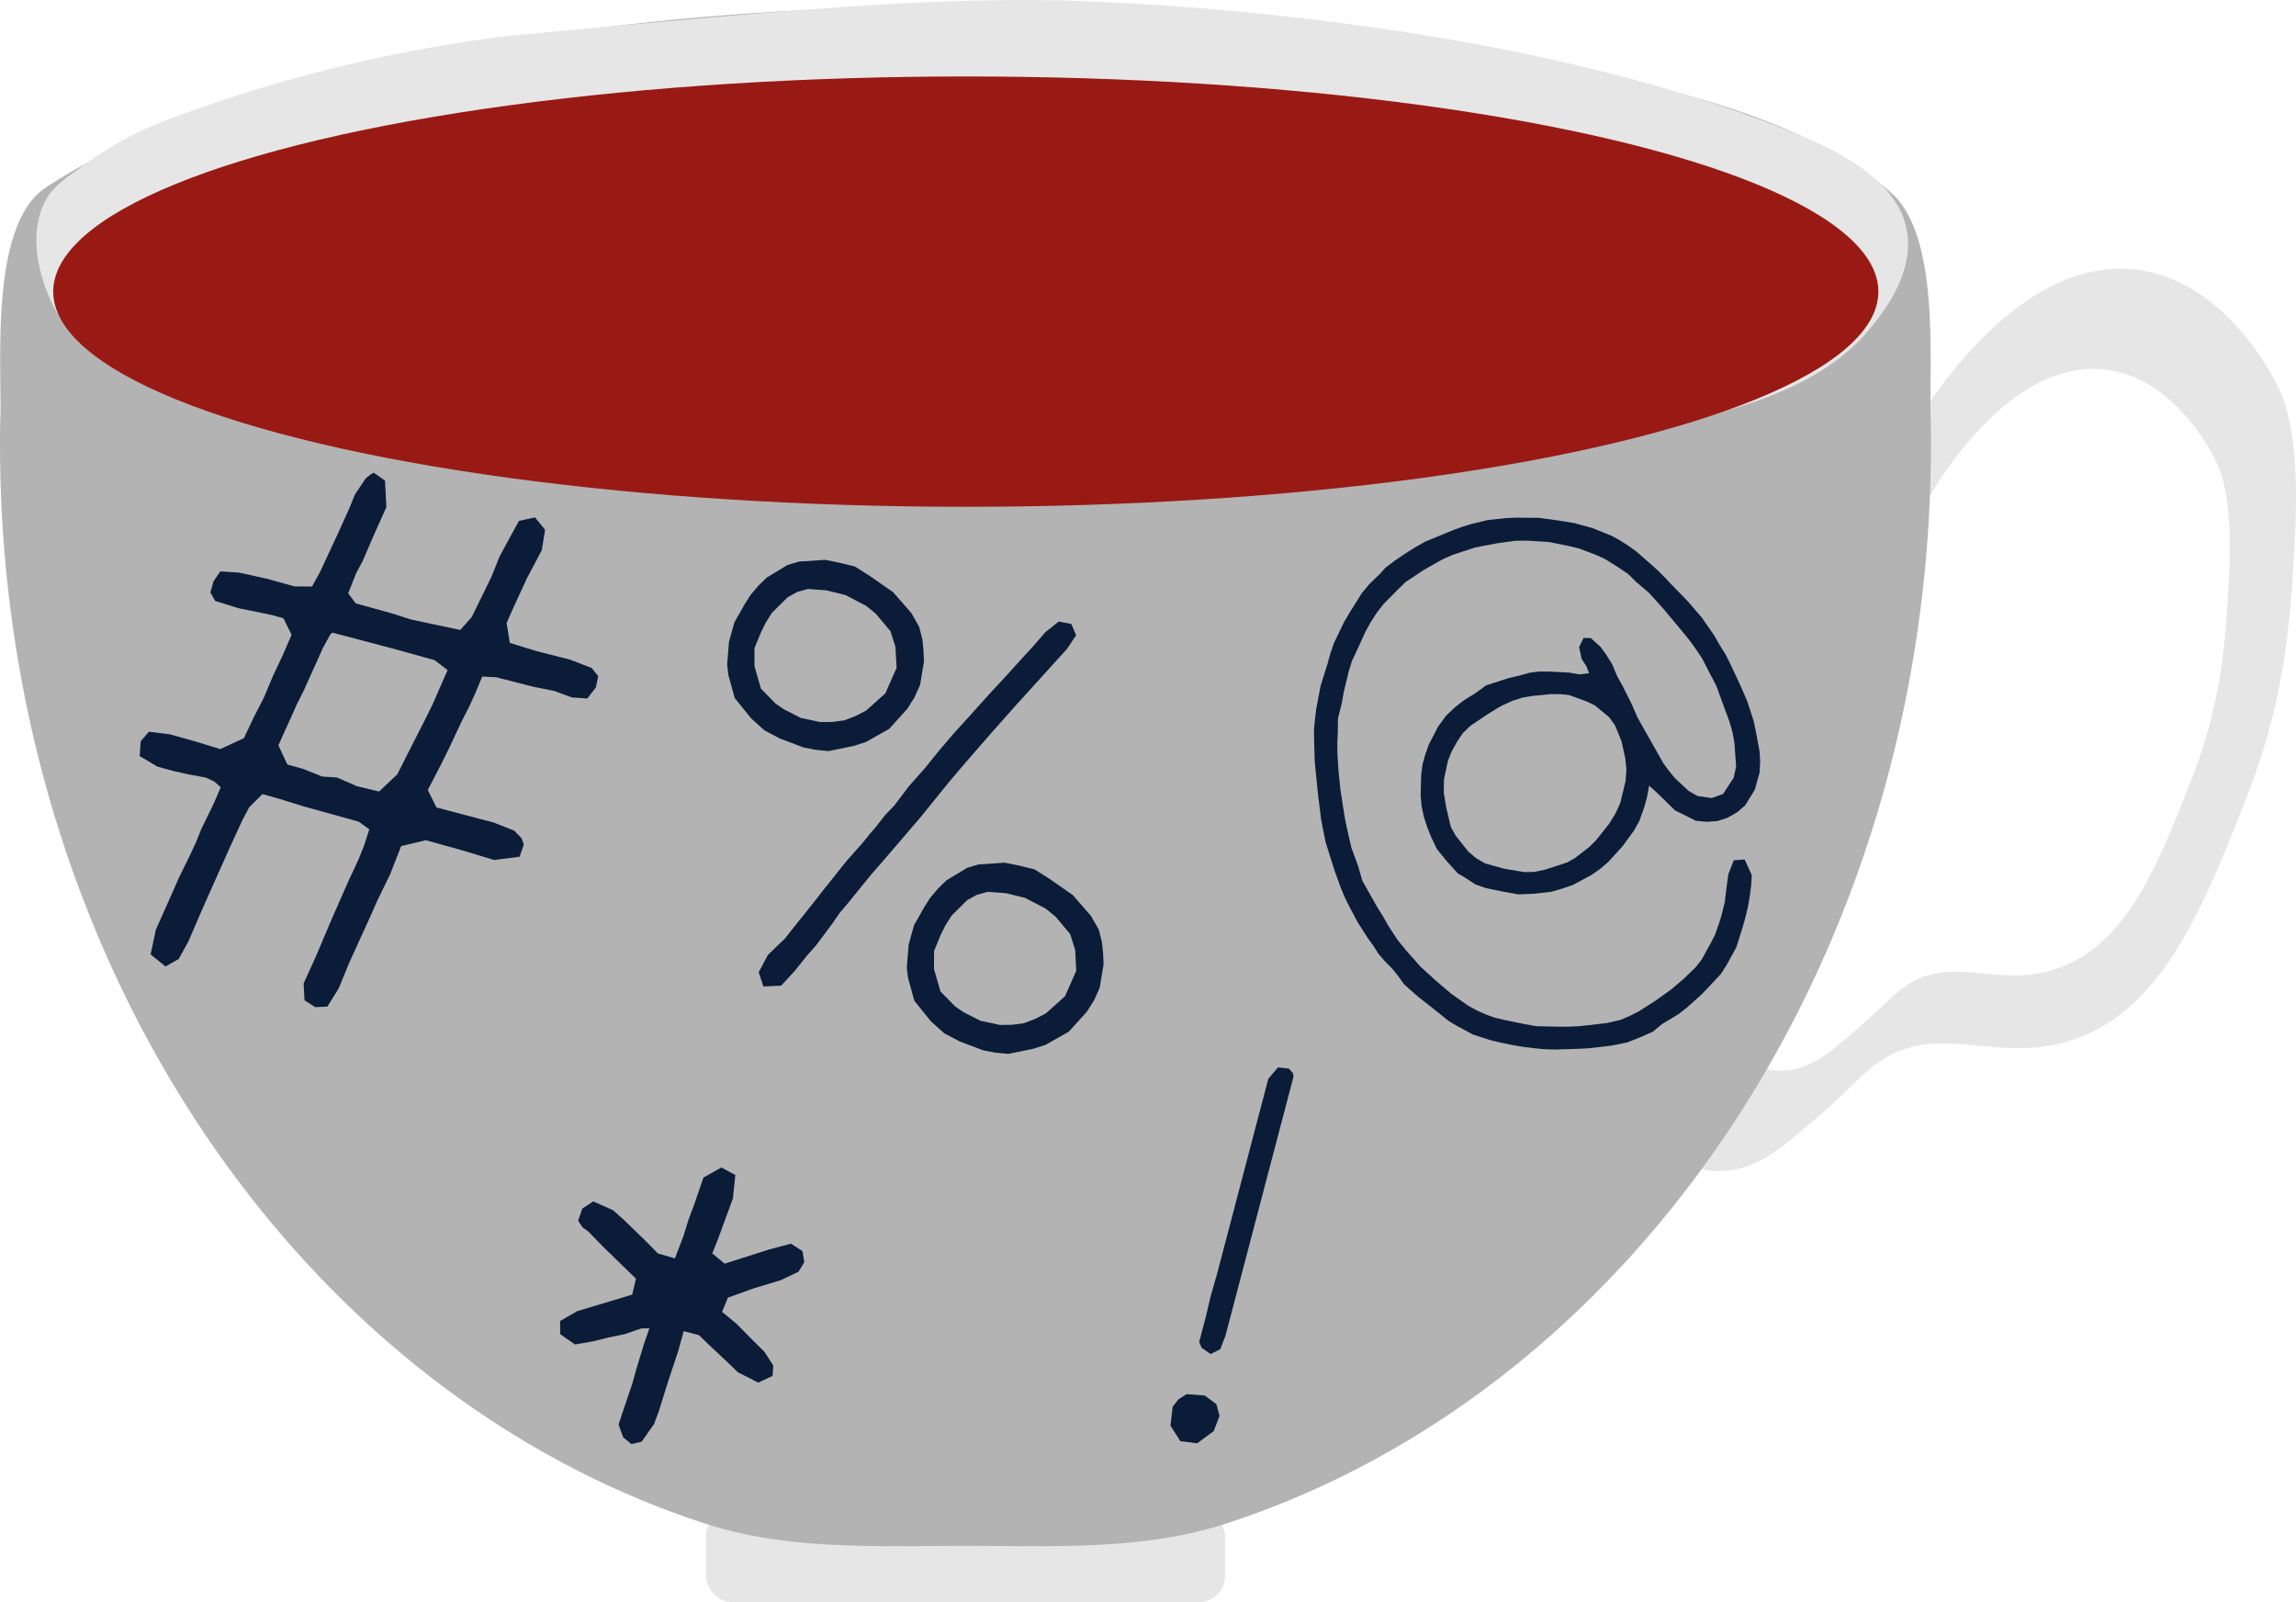 <svg xmlns="http://www.w3.org/2000/svg" viewBox="0 0 241.562 168.519">
  <defs>
    <style>
      .cls-1 {
        fill: #e6e6e6;
      }

      .cls-2 {
        fill: #b3b3b3;
      }

      .cls-3 {
        fill: #991a14;
      }

      .cls-4 {
        fill: #0a1c38;
      }
    </style>
  </defs>
  <g id="tea">
    <rect class="cls-1" x="74.268" y="158.89" width="54.622" height="9.629" rx="2.733"/>
    <path class="cls-1" d="M239.757,40.894c-.46-1.01-5.419-11.159-14.695-12.491C211.79,26.521,201.55,44.338,200.126,46.91a37.092,37.092,0,0,0-2.709,6.016c-2.618,9.046-9.552,34.992-18.552,69.984a6.42,6.42,0,0,0,1.653.276c3.536.137,6.245-1.975,7.944-3.353,5.052-4.087,6.751-6.2,8.542-7.623,6.658-5.235,12.858,0,21.216-2.893,9.413-3.214,13.638-13.96,18.23-25.67,4.087-10.47,4.546-18.874,4.96-26.359C242.053,46.267,240.491,42.455,239.757,40.894Zm-5.281,20.481c-.322,5.832-.689,12.353-3.858,20.481-3.582,9.139-6.842,17.5-14.189,20.022-6.521,2.25-11.3-1.837-16.486,2.25-1.378,1.1-2.756,2.71-6.659,5.878-1.332,1.1-3.444,2.709-6.153,2.618a4.862,4.862,0,0,1-1.332-.184C192.825,85.208,198.2,65,200.264,57.977a25.785,25.785,0,0,1,2.113-4.684c1.1-2.021,9.046-15.843,19.378-14.374,7.21,1.011,11.068,8.909,11.435,9.69C233.741,49.849,234.981,52.788,234.476,61.375Z"/>
    <path class="cls-2" d="M203.157,46.634c0,54.142-31.384,99.755-74.188,113.636-8.713,2.826-17.9,2.337-27.39,2.337s-18.676.487-27.391-2.342C31.408,146.378,0,100.769,0,46.634c0-.964,0-1.929.046-2.847.113-6.21-1.061-20.27,4.823-24.093C16.611,12.067,31.2,8.436,44.772,5.779A295.545,295.545,0,0,1,101.487.713a296.476,296.476,0,0,1,56.666,5.042c12.6,2.456,30.922,5.657,40.866,14.571,5,4.479,3.979,17.148,4.092,23.323C203.157,44.614,203.157,45.624,203.157,46.634Z"/>
    <path class="cls-1" d="M200.6,24.143c.919,4.711-2.739,9.073-4.008,10.6-10.548,12.656-40.719,12.91-89.9,13.662-10.481.16-33.707-1.781-80.162-5.855-4.465-.392-15.348-1.475-20.1-8.93-1.811-2.843-3.875-8.407-1.61-12.582.753-1.388,1.905-2.164,4.131-3.758a35.743,35.743,0,0,1,8.442-4.6,156,156,0,0,1,36.41-8.944C81.265,1.2,94.994-.065,109.115,0c0,0,46.223.22,80.14,14.184C193.209,15.815,199.557,18.816,200.6,24.143Z"/>
    <ellipse class="cls-3" cx="101.612" cy="30.676" rx="96.011" ry="22.633"/>
  </g>
  <g id="chars">
    <path class="cls-4" d="M172.765,109.027l-1.537.619L169.48,110l-2.363.267-1.223.064-2.348.069-1.154-.04-1.134-.114-1.086-.139-1.112-.189-1.14-.236-1.091-.262-1.845-.593-1.713-.918-.861-.519L150.8,106.1l-1.581-1.242-.745-.648-.771-.7-.606-.852-.629-.777-.722-.723-.7-.8-.559-.879-.583-.806-1.063-1.659-.922-1.742-.411-.839-.39-.911-.683-1.876-.965-3.039L139,86.237l-.335-2.7-.247-2.44-.1-1.073-.064-2.228-.008-1.126.115-1.133.139-1.088.446-2.325.718-2.292.31-1.119.384-1.1,1.042-2.162.608-1.036,1.293-2.052.787-.946,1.1-1.061.581-.643,1.013-.763,1.138-.768.927-.586,1.1-.619,2.9-1.2.939-.342.964-.3,1.769-.433,1.9-.194,1.1-.058,2.4.026,1.975.266,1.73.28,1.94.536,1.952.785.907.492.887.568.838.6,1.616,1.413.772.694.75.772.776.818,1.5,1.541,1.46,1.69,1.321,1.893.566,1,.614.973.518,1.03.933,1.985.446,1.006.415.96.669,2.074.226,1.068.4,2.159.057,1.1-.066,1.108-.5,1.789-1.018,1.645-.844.73-1,.566-1.063.347-1.147.085-1.134-.115-2.187-1.091L174.4,83.451l-.9-.812-.229,1.263-.289,1.046-.515,1.421-.563,1.01-1.168,1.6-1.509,1.669-.845.729-.945.661L165.457,93.1l-1.107.374-1.137.328-1.827.214-1.662.062-1.684-.307-1.709-.354-1.1-.383-1.192-.776-.657-.383-1.167-1.288L151.169,89.3l-.658-1.39-.4-1.033-.321-1.013-.224-1.068-.1-1.073.057-2.234.142-1.085.29-1.044.364-1.024.959-1.864.847-1.169.982-.932.871-.682,1.215-.748,1.156-.845,2.34-.755,1.163-.279,1.087-.3,1-.124,1,0,2.138.113,1.114.188,1-.124-.309-.768L166.4,69.3l-.26-1.237.465-.955.762.01,1.027.928.554.756.666,1.07.558,1.32.511.9.984,1.961.61,1.415L175,80.283l.556.757.627.777,1.466,1.371.936.542,1.5.217,1.2-.43,1.113-1.7.259-1.213-.174-2.417-.2-1.143-.326-1.133-.825-2.238-.571-1.566-.789-1.5-.7-1.362L178.3,68.1l-.554-.755-.627-.777-1.357-1.622-.784-.941-1.507-1.663-1.332-1.132-.852-.84-1.015-.685-1.367-.86-.853-.4-1.926-.736-1.017-.243-2.129-.43L160.7,56.87l-1.251.013-2.044.278-2.209.43-2.388.783-1.054.471-2,1.131-1.871,1.248-.772.75-1.562,1.575-.69.892-.635.99-.562,1.008-.926,2.032-.488,1.031-.337,1.07-.526,2.186-.208,1.185-.409,1.614-.02,1.522L140.7,78.11l0,1.006.126,2,.195,1.9.3,1.97.147.926.2,1.019.507,2.229.71,1.926.449,1.568,1.563,2.764.612.975.566,1,.957,1.471,1.02,1.246.675.749.7.8,1.569,1.44,1.691,1.434,1.779,1.259.907.492.929.419.95.342,1.017.243,2.2.451,1.187.208,2.357.053,1.127-.008,1.1-.056,2.777-.314,1.5-.346.96-.416.931-.465,1.71-1.094,1.7-1.213,1.318-1.121,1.259-1.216.622-.79.965-1.741.446-.881.344-.949.3-.921.386-1.54.225-1.826.161-1.159.566-1.452,1.146-.083.747,1.653-.068,1.107-.138,1.087-.19,1.111-.263,1.093-.291,1.045-.672,2.141-1.057,1.916-.567.888-1.371,1.465-.675.7L177.463,106l-.87.681-1.738,1.044-.939.782Zm-7.083-18.756,1.533-1.183.722-.722,1.36-1.712.655-1.063.508-1.1.567-2.333.088-1.181L171,79.777l-.412-1.843-.671-1.633-.609-.851-1.533-1.269-.855-.4-1.824-.666-.935-.1-1,0-2.025.2-.971.171-1.013.323-1.15.523-.524.3-1.117.695-1.682,1.14-.771.75-.616.914-.559,1.008-.393.975-.416,1.935-.026,1.4.251,1.556.5,2.108.512.905,1.31,1.649.845.716.936.542,2.013.558,2.151.357,1.052-.029,1.067-.226,1.278-.41,1.11-.373Z"/>
    <path class="cls-4" d="M126.419,141.769l-.253-.6.679-2.585.538-2.273.662-2.3,5.394-20.531,1.02-1.2,1.144.125.41.46.066.195v.235l-7.143,27.191-.556,1.442-1.016.5Zm-3.272,8.2.231-2,.617-.778.847-.542,1.905.146,1.231.911.33,1.206-.6,1.607-1.755,1.305-1.765-.228Z"/>
    <path class="cls-4" d="M15.846,100.392l.553-2.6,1.325-2.971,1.117-2.53L20,89.939l.618-1.33.541-1.353,1.36-2.8.705-1.641-.668-.6-.889-.414-1.9-.358-1.571-.352-1.629-.452L14.7,79.54l.1-1.557.864-1.014,2.179.27,2.638.73,2.691.829,2.488-1.147,1.009-2.14,1.089-2.119.974-2.316,1.011-2.142.934-2.161-.856-1.739L28.5,64.669l-3.4-.691-2.461-.765-.5-.892.323-1.162.711-1.055,1.967.128,2.912.639,2.945.815,1.833.009.839-1.521,1.856-3.992L36.8,53.364l.541-1.352,1.136-1.687.538-.436.3-.168,1.191.83.145,2.794-1.3,2.9L38.164,59l-.7,1.308-.832,2.107.79,1.054L41.3,64.542l1.994.637,5.125,1.086,1.2-1.336,1.337-2.719.782-1.617.812-2.028.86-1.6L54.6,54.791l1.686-.367,1.062,1.3L57,57.877l-1.578,2.985-1.464,3.181L53.3,65.53l.338,2.1,2.847.871,3.511.891,2.261.876.68.857-.244,1.184-.91,1.167-1.635-.118-1.817-.672-2.214-.445-3.9-1-1.482-.075-.749,1.794-.639,1.407-.717,1.388-1.425,3.029-.761,1.543L45.008,83.1l.912,1.838,5.991,1.576,2.182.856.78.8.237.65-.443,1.3-2.681.341L48.44,89.391,44.8,88.382,42.205,89,41.06,91.936,39.7,94.731l-.89,2.007-1.053,2.3-1.075,2.374-1.041,2.547-1.2,1.923-1.269.065-1.133-.73-.092-1.779,1.283-2.817,1.452-3.437,1.14-2.605.889-2.007,1.031-2.219L38.284,89l.571-1.763-1.112-.807L31.93,84.817l-2.536-.787-1.783-.5-1.382,1.372-.7,1.311-1.26,2.737-1.3,2.9-1.323,2.972-.685,1.563L19.8,99.067l-1,1.808-1.387.786Zm19.6-18.609,2.086.91,2.346.567,1.92-1.805,1.477-2.927,1.457-2.853.761-1.541,1.6-3.65-1.379-1.047-4.417-1.224-6.3-1.662-.2.11-.836,1.52-.664,1.488-.639,1.408-.663,1.486-.74,1.465-.66,1.485-.641,1.409-.663,1.484.944,2.016,1.627.45,2.031.812Z"/>
    <path class="cls-4" d="M66.429,151.9l-.87-.719-.481-1.328.6-1.814.867-2.552.388-1.423.823-2.7.568-1.644-.891.025-1.7.593-1.7.348-1.6.4-1.941.338-1.552-1.085-.011-1.386,1.816-1.037,5.772-1.737.395-1.673-3.466-3.37-1.538-1.581-.631-.464-.45-.684.433-1.273,1.161-.76,2.079.928,1.23,1.1,2.312,2.247,1.177,1.2,1.792.524.913-2.4.494-1.619.591-1.568,1-2.919,1.889-1.058,1.465.786-.246,2.445-1.617,4.411-.562,1.394,1.306,1.079,4.7-1.5,2.27-.6,1.216.778.188,1.169-.6,1-1.86.887-2.774.834-2.8,1.007-.615,1.492,1.525,1.26L78.92,140.7l1.516,1.507.923,1.438-.081,1.088-1.507.7-2.123-1.078-1.036-1-2.048-1.917-1.035-1-1.6-.417-.584,2.136-1.032,3.09-.957,3.068-.538,1.471L67.5,151.658Z"/>
    <path class="cls-4" d="M82.068,77.692l-1.639-.863-1.407-1.27L77.3,73.419l-.667-2.411-.13-1.089.191-2.4.567-2.043,1.05-1.856.649-1.032L79.8,61.6l.867-.843,2.174-1.318,1.212-.365,2.756-.184,1.448.288,1.682.413,1.547.974,2.483,1.73,1.91,2.187.833,1.461.333,1.335.117,1.153.05,1.136L96.8,72.047l-.586,1.31-.757,1.2-1.9,2.111L91.1,78.053l-1.29.412-2.645.54-1.355-.132-1.263-.244Zm4.257-1.734,1.261-.02,1.23-.162,1.165-.442,1.133-.582,2.029-1.815,1.189-2.685-.121-2.208L93.689,66.4l-1.534-1.832-1.047-.851L88.94,62.587l-2-.488L85,61.953l-1.134.316-.993.551-1.659,1.642-.649,1.03-.523,1.064-.663,1.62,0,1.915.681,2.349,1.533,1.566.9.615,1.764.9Zm-6.5,26.3.972-1.812L82.6,98.708l.868-1.11L84.71,96.05l1.146-1.437.773-1,.758-.938,1.626-2.048,1.733-1.954.757-.938.744-.875.866-1.11.977-1.017,1.561-2.064,1.642-1.844,1.425-1.766L100.3,77.2l1.72-1.891.821-.922,1.718-1.893.806-.861,1.625-1.783.727-.812.807-.86,1.471-1.689,1.395-1.112,1.324.258.505,1.181-.942,1.423-5.345,5.894-2.555,2.876L101.34,80.5l-1.485,1.75L98.43,84.011,96.82,86l-3.515,4.1L91.649,92l-2.368,2.921-.928,1.095L87.535,97.2l-1.672,2.236-.914,1.031-1.331,1.657-1.439,1.565-1.87.071Zm21.146,7.292-1.638-.865-1.408-1.269L96.2,105.273l-.666-2.41-.129-1.089.192-2.4.565-2.042,1.05-1.859.648-1.031.837-.984.866-.845,2.173-1.319,1.213-.364,2.755-.184,1.448.288,1.684.412,1.546.974,2.485,1.73,1.909,2.188.832,1.459.334,1.338.115,1.152.052,1.135L115.7,103.9l-.586,1.31-.757,1.2-1.906,2.111L110,109.908l-1.29.411-2.644.542-1.355-.133-1.264-.242Zm4.258-1.733,1.261-.023,1.228-.161,1.167-.442,1.133-.581,2.031-1.816,1.185-2.684-.118-2.211-.524-1.646-1.535-1.83-1.046-.852-2.171-1.126-1.994-.488-1.946-.146-1.135.318-1,.548-1.656,1.643L99.46,97.35l-.524,1.06-.662,1.624-.007,1.915.682,2.345,1.533,1.566.905.619,1.764.895Z"/>
  </g>
</svg>

